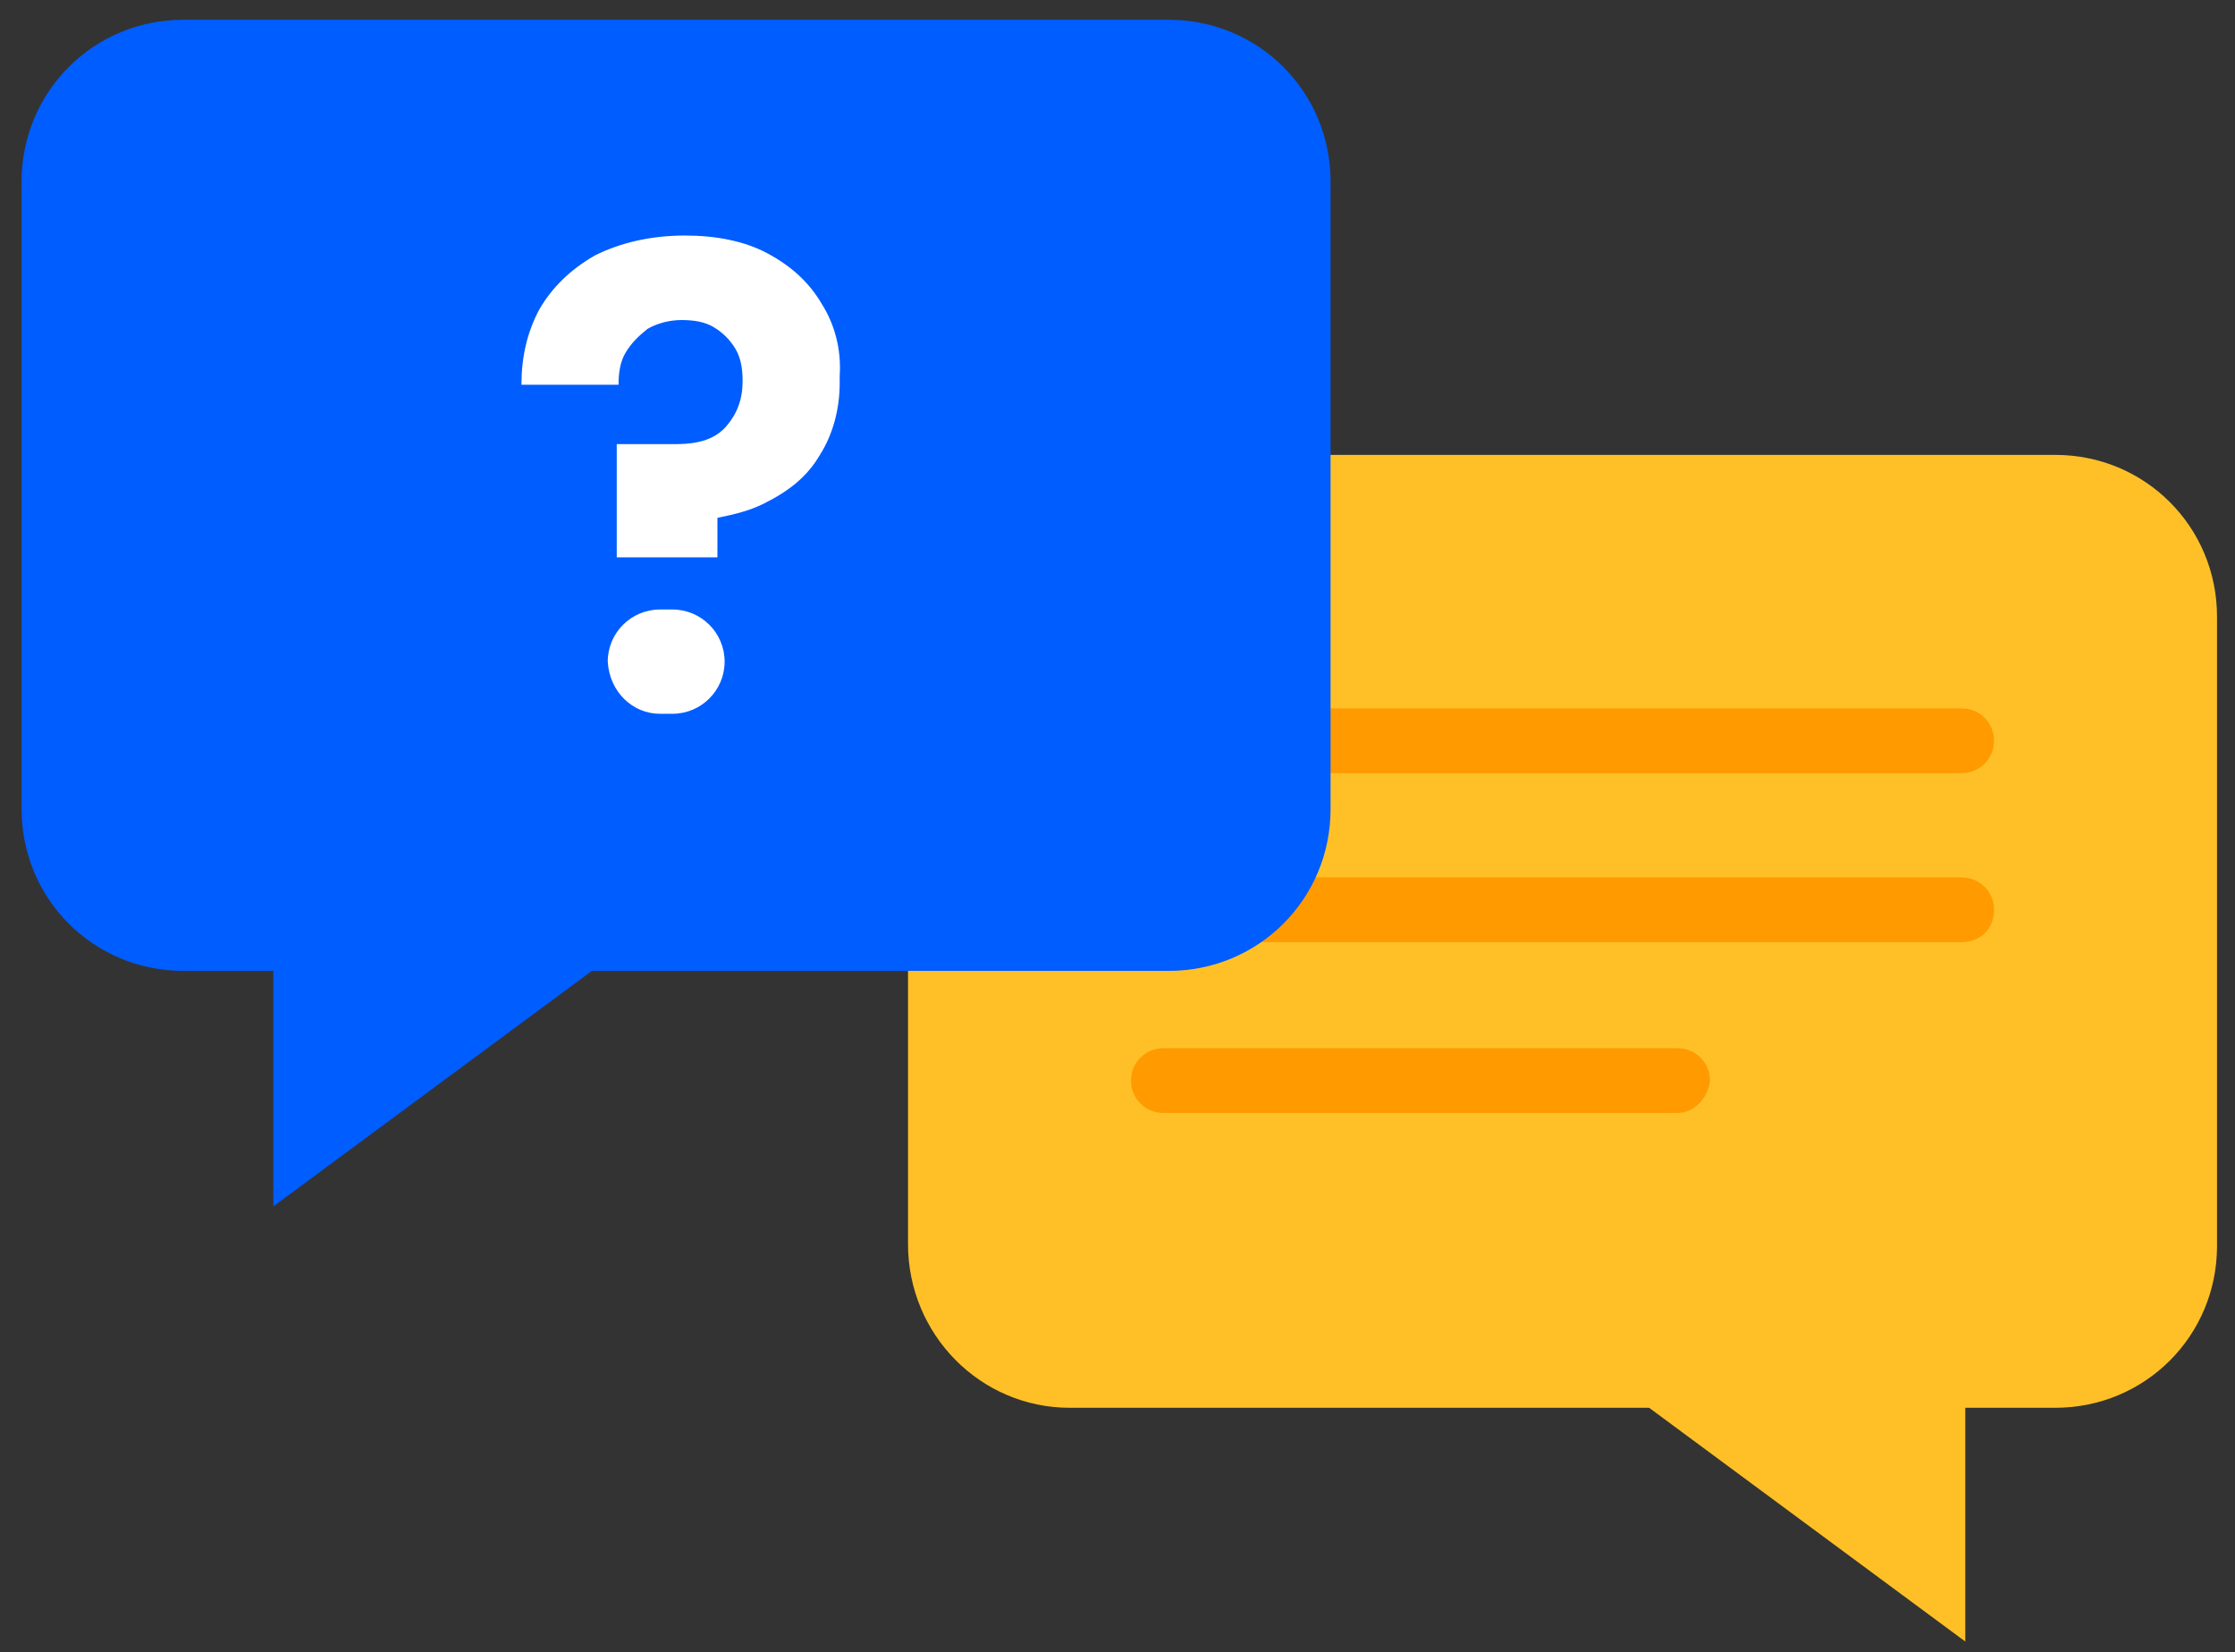 <?xml version="1.0" encoding="utf-8"?>
<!-- Generator: Adobe Illustrator 25.1.0, SVG Export Plug-In . SVG Version: 6.00 Build 0)  -->
<svg version="1.1" id="Layer_1" xmlns="http://www.w3.org/2000/svg" xmlns:xlink="http://www.w3.org/1999/xlink" x="0px" y="0px"
	 viewBox="0 0 124.3 91.9" enable-background="new 0 0 124.3 91.9" xml:space="preserve">
<rect x="0" y="0" width="124.3" height="91.9" fill="#333333" stroke="none"/>
<g>
	<path fill="#FFC027" d="M59.5,78.3h54.8c5,0,9-4,9-9V34.3c0-5-4-9-9-9H59.5c-5,0-9,4-9,9v34.9C50.5,74.2,54.5,78.3,59.5,78.3z"/>
	<polygon fill="#FFC027" points="109.3,65.2 109.3,91.3 74,65.2 	"/>
</g>
<path fill="#FF9A00" d="M109.1,43H64.7c-1,0-1.8-0.8-1.8-1.8v0c0-1,0.8-1.8,1.8-1.8h44.4c1,0,1.8,0.8,1.8,1.8v0
	C110.9,42.2,110.1,43,109.1,43z"/>
<path fill="#FF9A00" d="M109.1,52.4H64.7c-1,0-1.8-0.8-1.8-1.8v0c0-1,0.8-1.8,1.8-1.8h44.4c1,0,1.8,0.8,1.8,1.8v0
	C110.9,51.7,110.1,52.4,109.1,52.4z"/>
<path fill="#FF9A00" d="M93.3,61.9H64.7c-1,0-1.8-0.8-1.8-1.8v0c0-1,0.8-1.8,1.8-1.8h28.6c1,0,1.8,0.8,1.8,1.8v0
	C95,61.1,94.2,61.9,93.3,61.9z"/>
<g>
	<g>
		<path fill="#005DFF" d="M65,54H10.2c-5,0-9-4-9-9V10.1c0-5,4-9,9-9H65c5,0,9,4,9,9V45C74,50,70,54,65,54z"/>
		<polygon fill="#005DFF" points="15.2,41 15.2,67.1 50.5,41 		"/>
	</g>
	<g>
		<path fill="#FFFFFF" d="M36.7,39.7h0.7c1.6,0,2.9-1.3,2.9-2.9v0c0-1.6-1.3-2.9-2.9-2.9h-0.7c-1.6,0-2.9,1.3-2.9,2.9v0
			C33.9,38.5,35.2,39.7,36.7,39.7z"/>
		<path fill="#FFFFFF" d="M45.7,16.9c-0.7-1.2-1.7-2.1-3-2.8c-1.3-0.7-2.9-1-4.6-1c-1.9,0-3.6,0.4-5,1.1c-1.4,0.8-2.4,1.8-3.1,3
			c-0.7,1.3-1,2.7-1,4.2h5.4c0-0.7,0.1-1.3,0.4-1.8c0.3-0.5,0.7-0.9,1.2-1.3c0.5-0.3,1.2-0.5,1.9-0.5c0.7,0,1.3,0.1,1.8,0.4
			c0.5,0.3,0.9,0.7,1.2,1.2c0.3,0.5,0.4,1.1,0.4,1.8c0,1-0.3,1.8-0.9,2.5c-0.6,0.7-1.5,1-2.8,1h-3.3V31h5.6l0-2.2
			c1-0.2,1.8-0.4,2.6-0.8c1.4-0.7,2.4-1.5,3.1-2.7c0.7-1.1,1.1-2.5,1.1-4v-0.4C46.8,19.4,46.4,18,45.7,16.9z"/>
	</g>
</g>
</svg>
